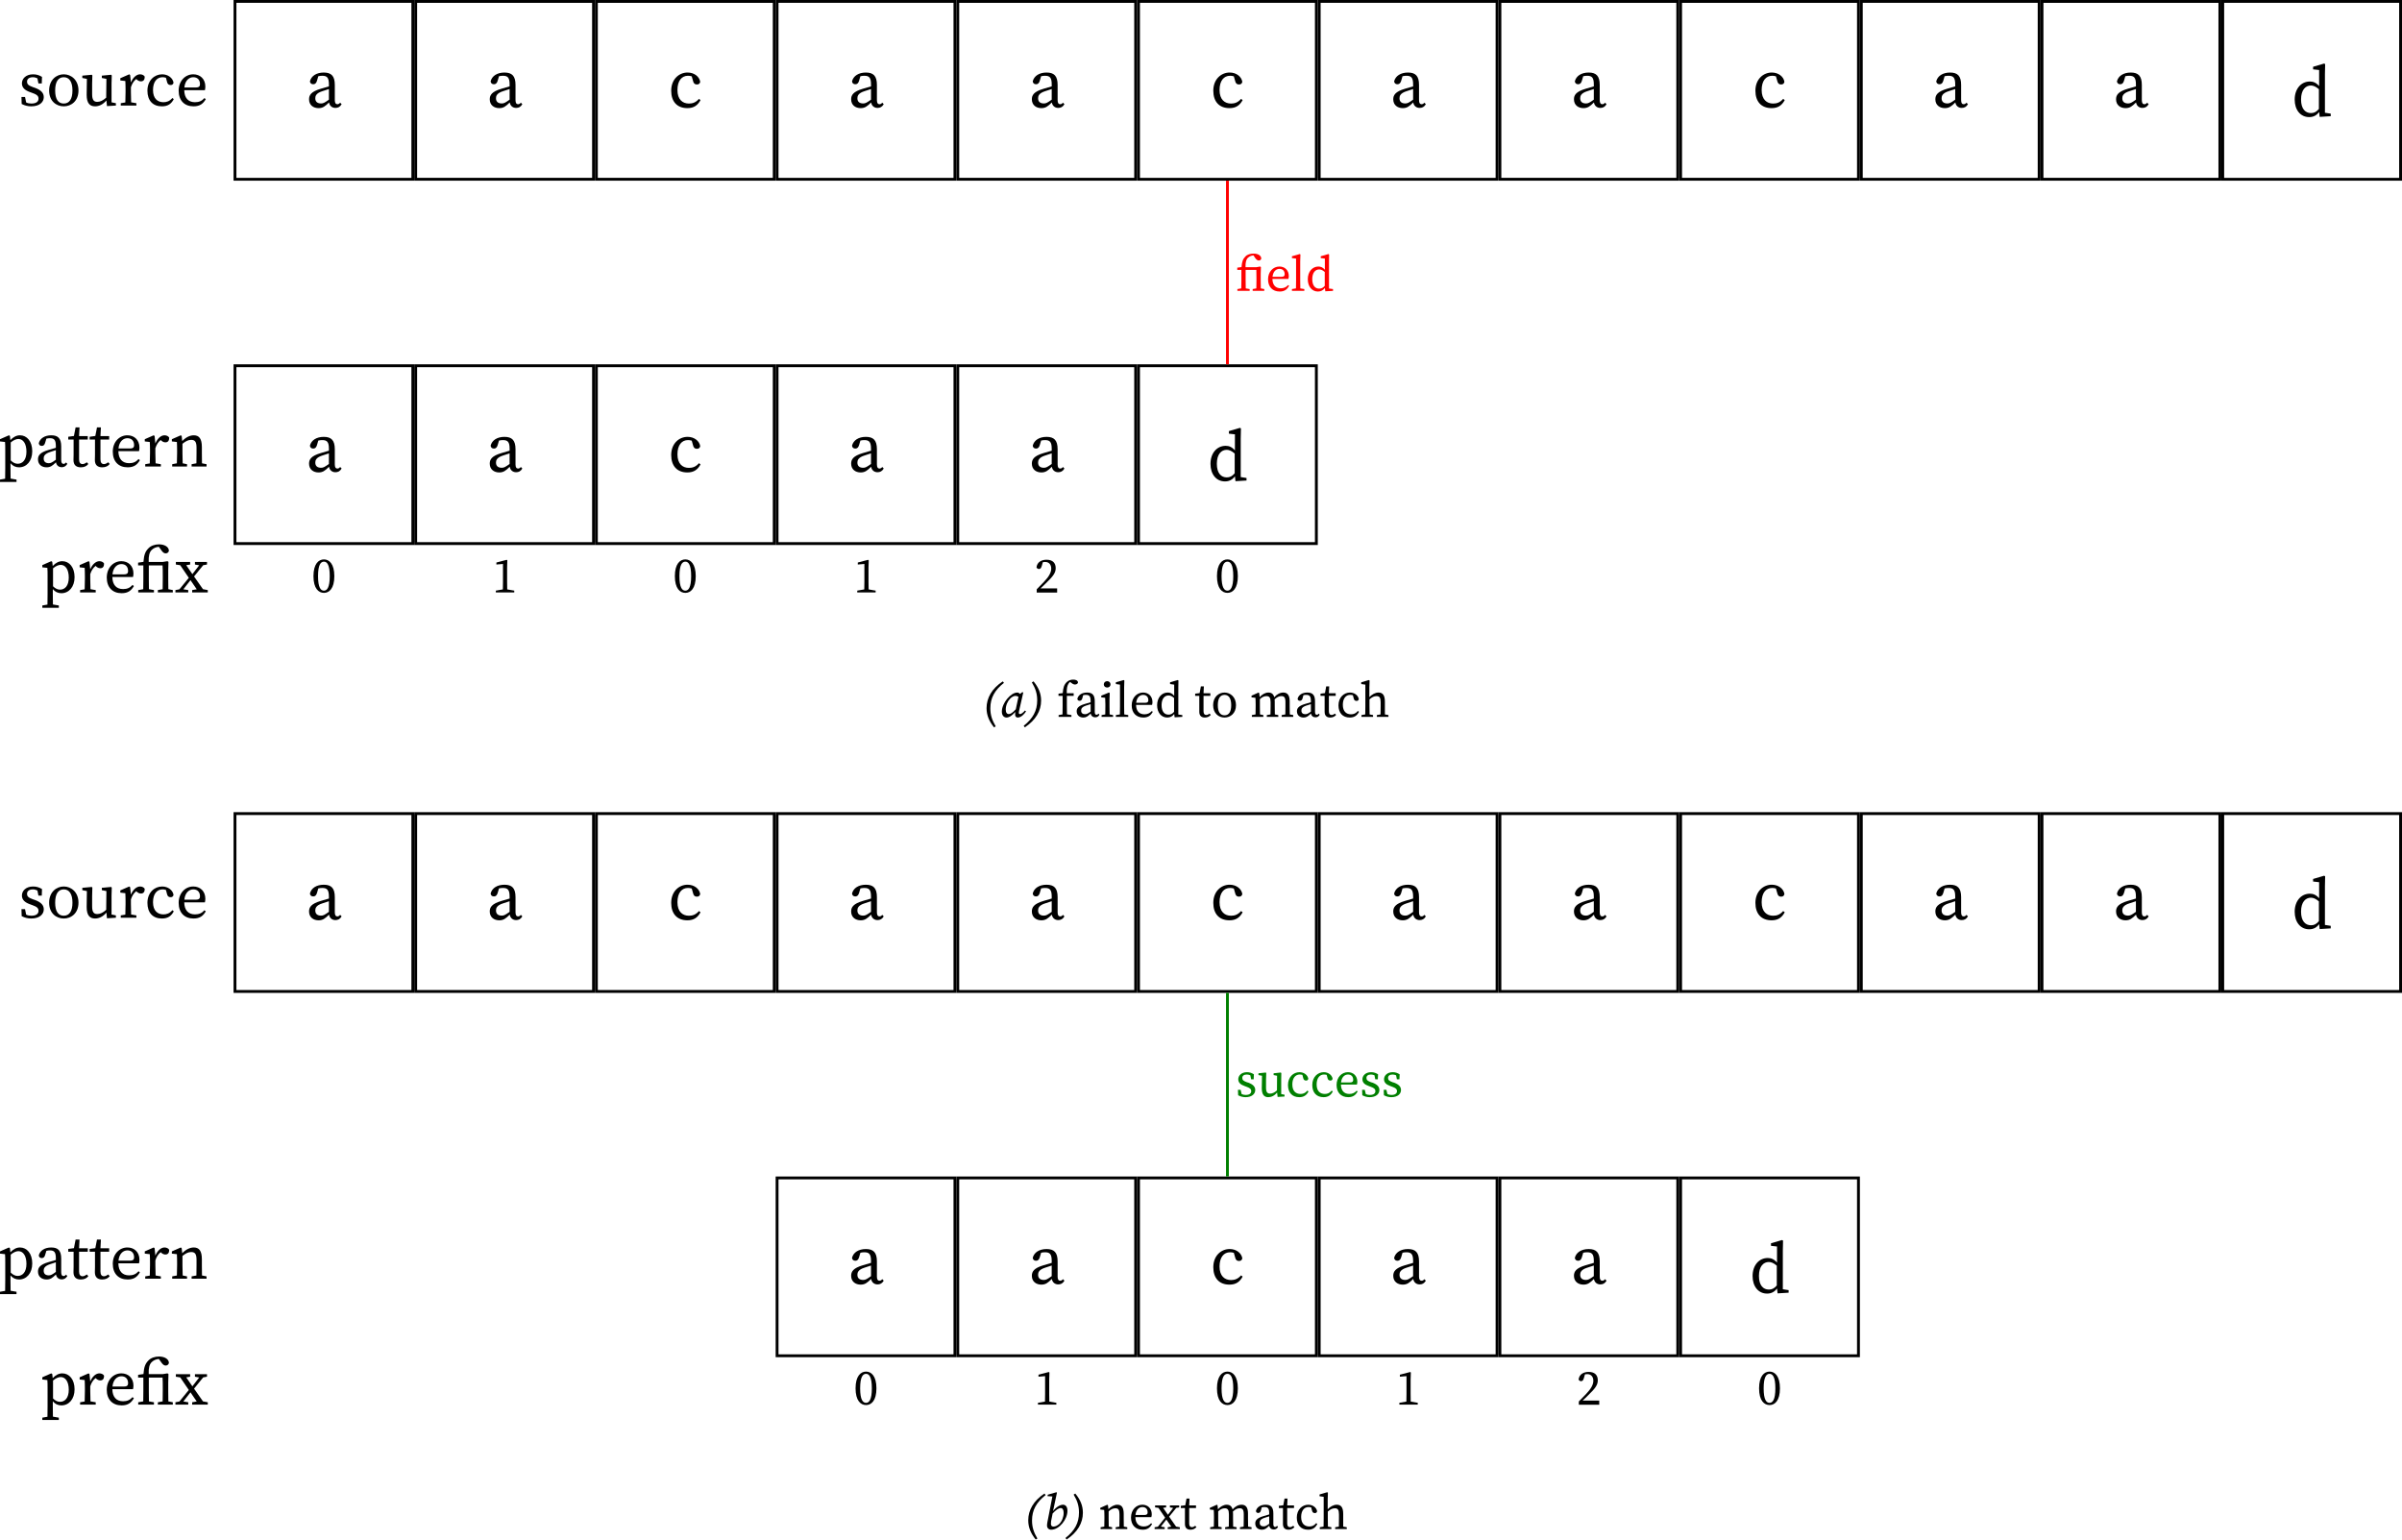 <?xml version="1.0" encoding="UTF-8" standalone="no"?>
<svg
   width="336.372pt"
   height="215.616pt"
   viewBox="0 0 336.372 215.616"
   version="1.1"
   id="svg160"
   sodipodi:docname="algo-kmp-pattern-match.pdf"
   xmlns:inkscape="http://www.inkscape.org/namespaces/inkscape"
   xmlns:sodipodi="http://sodipodi.sourceforge.net/DTD/sodipodi-0.dtd"
   xmlns:xlink="http://www.w3.org/1999/xlink"
   xmlns="http://www.w3.org/2000/svg"
   xmlns:svg="http://www.w3.org/2000/svg">
  <sodipodi:namedview
     id="namedview160"
     pagecolor="#ffffff"
     bordercolor="#000000"
     borderopacity="0.25"
     inkscape:showpageshadow="2"
     inkscape:pageopacity="0.0"
     inkscape:pagecheckerboard="0"
     inkscape:deskcolor="#d1d1d1"
     inkscape:document-units="pt" />
  <defs
     id="defs38">
    <g
       id="g38">
      <g
         id="glyph-0-0">
        <path
           d="m 1.797,0.109 c 1.156,0 1.75,-0.594 1.75,-1.281 0,-0.562 -0.344,-0.984 -1.234,-1.312 l -0.281,-0.094 c -0.609,-0.234 -0.828,-0.375 -0.828,-0.781 0,-0.359 0.281,-0.609 0.828,-0.609 0.219,0 0.422,0.062 0.625,0.156 l 0.141,0.719 h 0.469 l 0.031,-0.922 C 2.922,-4.25 2.531,-4.375 2.047,-4.375 c -1,0 -1.562,0.609 -1.562,1.266 0,0.609 0.438,0.969 1.078,1.203 L 1.984,-1.75 c 0.562,0.203 0.828,0.391 0.828,0.781 0,0.406 -0.312,0.688 -1,0.688 -0.266,0 -0.516,-0.047 -0.734,-0.156 l -0.156,-0.766 h -0.5 l 0.031,0.984 C 0.891,0 1.297,0.109 1.797,0.109 Z m 0,0"
           id="path1" />
      </g>
      <g
         id="glyph-0-1">
        <path
           d="m 2.453,0.109 c 1.047,0 2.062,-0.734 2.062,-2.219 0,-1.484 -1.031,-2.266 -2.062,-2.266 -1.031,0 -2.047,0.781 -2.047,2.266 0,1.484 1,2.219 2.047,2.219 z m 0,-0.391 c -0.781,0 -1.203,-0.625 -1.203,-1.828 0,-1.203 0.422,-1.859 1.203,-1.859 0.781,0 1.219,0.656 1.219,1.859 0,1.203 -0.438,1.828 -1.219,1.828 z m 0,0"
           id="path2" />
      </g>
      <g
         id="glyph-0-2">
        <path
           d="m 2,0.109 c 0.547,0 1.109,-0.25 1.594,-0.828 L 3.672,0.078 4.922,0 V -0.328 L 4.312,-0.453 V -3.062 L 4.344,-4.219 4.25,-4.312 2.953,-4.188 v 0.328 l 0.641,0.125 -0.031,2.625 c -0.422,0.391 -0.844,0.594 -1.25,0.594 -0.484,0 -0.719,-0.281 -0.719,-1.062 V -3.062 L 1.625,-4.219 1.547,-4.312 0.219,-4.188 v 0.328 l 0.641,0.125 L 0.828,-1.5 c 0,1.188 0.453,1.609 1.172,1.609 z m 0,0"
           id="path3" />
      </g>
      <g
         id="glyph-0-3">
        <path
           d="m 0.375,0 h 2.188 v -0.328 l -0.734,-0.125 C 1.812,-0.906 1.797,-1.484 1.797,-1.891 V -2.562 c 0.156,-0.5 0.391,-0.875 0.75,-1.156 l 0.109,0.109 c 0.172,0.141 0.344,0.219 0.547,0.219 0.359,0 0.531,-0.234 0.531,-0.656 C 3.625,-4.25 3.359,-4.375 3.078,-4.375 c -0.484,0 -0.984,0.422 -1.281,1.141 L 1.688,-4.281 1.562,-4.375 l -1.25,0.547 v 0.312 L 1.016,-3.438 c 0.016,0.359 0.031,0.625 0.031,1.125 v 0.422 c 0,0.406 -0.016,1 -0.031,1.453 L 0.375,-0.328 Z m 0,0"
           id="path4" />
      </g>
      <g
         id="glyph-0-4">
        <path
           d="m 2.438,0.109 c 0.844,0 1.312,-0.359 1.656,-1 L 3.906,-1.062 C 3.5,-0.594 3.094,-0.469 2.641,-0.469 c -0.797,0 -1.453,-0.5 -1.453,-1.703 0,-1.172 0.562,-1.797 1.328,-1.797 0.141,0 0.312,0.016 0.484,0.078 l 0.156,0.594 c 0.062,0.25 0.188,0.422 0.5,0.422 0.219,0 0.359,-0.109 0.406,-0.328 C 3.953,-3.875 3.281,-4.375 2.469,-4.375 c -1.078,0 -2.062,0.844 -2.062,2.297 0,1.375 0.75,2.188 2.031,2.188 z m 0,0"
           id="path5" />
      </g>
      <g
         id="glyph-0-5">
        <path
           d="m 2.453,-3.969 c 0.578,0 0.938,0.359 0.938,0.969 0,0.266 -0.094,0.469 -0.578,0.469 H 1.203 c 0.109,-1.031 0.703,-1.438 1.25,-1.438 z m 0.031,4.078 c 0.922,0 1.359,-0.391 1.719,-1 l -0.188,-0.156 C 3.656,-0.641 3.25,-0.469 2.688,-0.469 c -0.922,0 -1.484,-0.578 -1.5,-1.688 h 2.891 c 0.031,-0.109 0.062,-0.297 0.062,-0.5 0,-1.078 -0.734,-1.719 -1.688,-1.719 -1.109,0 -2.047,0.906 -2.047,2.297 0,1.375 0.812,2.188 2.078,2.188 z m 0,0"
           id="path6" />
      </g>
      <g
         id="glyph-0-6">
        <path
           d="M 0.312,2.156 H 2.625 V 1.828 L 1.797,1.688 C 1.797,1.203 1.781,0.719 1.781,0.234 V -0.469 c 0.375,0.438 0.781,0.578 1.203,0.578 1.047,0 1.844,-0.875 1.844,-2.25 0,-1.391 -0.75,-2.234 -1.719,-2.234 -0.469,0 -0.922,0.219 -1.344,0.672 L 1.703,-4.281 1.562,-4.375 l -1.25,0.547 v 0.312 L 1.016,-3.438 c 0.031,0.359 0.031,0.625 0.031,1.125 V 0.25 c 0,0.469 0,0.969 -0.016,1.453 l -0.719,0.125 z m 2.578,-6.016 c 0.656,0 1.125,0.641 1.125,1.781 0,1.156 -0.547,1.688 -1.219,1.688 -0.328,0 -0.656,-0.141 -0.984,-0.469 V -3.375 C 2.266,-3.75 2.625,-3.859 2.891,-3.859 Z m 0,0"
           id="path7" />
      </g>
      <g
         id="glyph-0-7">
        <path
           d="m 3.734,0.094 c 0.312,0 0.562,-0.125 0.781,-0.469 l -0.188,-0.203 C 4.234,-0.453 4.141,-0.375 3.984,-0.375 3.781,-0.375 3.656,-0.516 3.656,-0.906 V -2.812 c 0,-1.141 -0.453,-1.562 -1.391,-1.562 -0.906,0 -1.578,0.422 -1.75,1.109 0.031,0.234 0.172,0.375 0.422,0.375 0.25,0 0.391,-0.156 0.469,-0.438 L 1.578,-3.906 c 0.188,-0.047 0.344,-0.062 0.484,-0.062 0.594,0 0.844,0.219 0.844,1.094 v 0.25 C 2.562,-2.531 2.234,-2.438 1.891,-2.328 0.641,-1.969 0.406,-1.516 0.406,-1 c 0,0.734 0.547,1.109 1.203,1.109 0.531,0 0.828,-0.219 1.312,-0.703 0.078,0.422 0.375,0.688 0.812,0.688 z M 1.203,-1.125 c 0,-0.281 0.078,-0.641 0.891,-0.906 0.266,-0.078 0.531,-0.172 0.812,-0.266 v 1.344 C 2.375,-0.562 2.188,-0.469 1.922,-0.469 1.5,-0.469 1.203,-0.656 1.203,-1.125 Z m 0,0"
           id="path8" />
      </g>
      <g
         id="glyph-0-8">
        <path
           d="m 1.844,0.109 c 0.453,0 0.812,-0.156 1.047,-0.469 L 2.688,-0.594 c -0.234,0.156 -0.406,0.25 -0.609,0.25 C 1.781,-0.344 1.594,-0.547 1.594,-1 V -3.781 H 2.812 V -4.266 H 1.594 l 0.062,-1.219 H 1.109 L 0.875,-4.281 0.078,-4.172 v 0.391 h 0.75 v 2.109 c 0,0.359 -0.016,0.547 -0.016,0.766 0,0.703 0.391,1.016 1.031,1.016 z m 0,0"
           id="path9" />
      </g>
      <g
         id="glyph-0-9">
        <path
           d="M 0.359,0 H 2.438 v -0.328 l -0.609,-0.125 c -0.016,-0.438 -0.031,-1.031 -0.031,-1.438 V -3.188 c 0.469,-0.375 0.812,-0.547 1.219,-0.547 0.531,0 0.75,0.266 0.75,1.094 v 0.75 c 0,0.422 0,1 -0.016,1.438 l -0.672,0.125 V 0 h 2.094 v -0.328 l -0.641,-0.125 c 0,-0.438 -0.016,-1.016 -0.016,-1.438 V -2.719 c 0,-1.172 -0.375,-1.656 -1.141,-1.656 -0.562,0 -1.172,0.328 -1.609,0.812 L 1.688,-4.281 1.562,-4.375 l -1.25,0.547 v 0.312 L 1.016,-3.438 c 0.016,0.359 0.031,0.625 0.031,1.125 v 0.422 c 0,0.406 -0.016,1 -0.031,1.438 l -0.656,0.125 z m 0,0"
           id="path10" />
      </g>
      <g
         id="glyph-0-10">
        <path
           d="M 0.328,0 H 2.531 v -0.328 l -0.703,-0.125 c 0,-0.469 -0.016,-0.953 -0.016,-1.438 V -3.781 h 1.922 c 0.031,0.453 0.031,0.812 0.031,1.438 v 0.453 c 0,0.406 0,1 -0.016,1.438 l -0.672,0.125 V 0 h 2.094 v -0.328 l -0.625,-0.125 C 4.531,-0.891 4.531,-1.484 4.531,-1.891 V -3.062 L 4.562,-4.281 4.422,-4.375 l -0.688,0.109 h -1.938 c -0.031,-0.844 0.094,-1.359 0.406,-1.672 0.25,-0.25 0.594,-0.422 1.016,-0.453 l 0.391,0.547 c 0.172,0.234 0.344,0.375 0.562,0.375 0.25,0 0.406,-0.156 0.453,-0.359 0,-0.547 -0.609,-0.906 -1.391,-0.906 -0.547,0 -1.125,0.188 -1.453,0.531 C 1.328,-5.75 1.141,-5.312 1.062,-4.281 l -0.75,0.109 v 0.391 h 0.734 v 1.891 c 0,0.484 0,0.969 -0.016,1.438 l -0.703,0.125 z m 0,0"
           id="path11" />
      </g>
      <g
         id="glyph-0-11">
        <path
           d="M 2.828,-3.906 3.422,-3.797 3,-3.25 2.469,-2.562 1.609,-3.812 2.156,-3.906 v -0.359 h -2 V -3.906 L 0.766,-3.812 1.969,-2.047 0.656,-0.438 0.094,-0.328 V 0 H 1.891 V -0.328 L 1.203,-0.438 1.688,-1.062 2.203,-1.719 3.078,-0.438 2.438,-0.328 V 0 H 4.625 v -0.328 l -0.672,-0.125 -1.25,-1.781 1.281,-1.578 0.531,-0.094 v -0.359 h -1.688 z m 0,0"
           id="path12" />
      </g>
      <g
         id="glyph-1-0">
        <path
           d="m 4.141,0.094 c 0.359,0 0.641,-0.125 0.875,-0.516 L 4.812,-0.641 c -0.109,0.125 -0.219,0.219 -0.391,0.219 C 4.203,-0.422 4.062,-0.578 4.062,-1 v -2.125 c 0,-1.266 -0.5,-1.734 -1.547,-1.734 -1.016,0 -1.75,0.469 -1.938,1.234 0.031,0.25 0.188,0.406 0.469,0.406 0.266,0 0.422,-0.172 0.516,-0.484 L 1.75,-4.344 c 0.219,-0.047 0.391,-0.062 0.547,-0.062 0.656,0 0.938,0.234 0.938,1.203 v 0.281 c -0.391,0.109 -0.75,0.219 -1.125,0.328 -1.391,0.406 -1.656,0.906 -1.656,1.484 0,0.812 0.609,1.234 1.328,1.234 0.594,0 0.922,-0.25 1.469,-0.797 0.078,0.469 0.422,0.766 0.891,0.766 z M 1.328,-1.25 c 0,-0.312 0.094,-0.719 1,-1 0.297,-0.109 0.594,-0.203 0.906,-0.297 V -1.062 C 2.625,-0.625 2.438,-0.531 2.141,-0.531 c -0.469,0 -0.812,-0.203 -0.812,-0.719 z m 0,0"
           id="path13" />
      </g>
      <g
         id="glyph-1-1">
        <path
           d="M 2.719,0.125 C 3.641,0.125 4.172,-0.281 4.562,-1 L 4.344,-1.172 c -0.453,0.516 -0.906,0.656 -1.406,0.656 -0.891,0 -1.609,-0.562 -1.609,-1.891 0,-1.312 0.609,-2 1.469,-2 0.156,0 0.344,0.016 0.531,0.078 l 0.188,0.656 c 0.062,0.281 0.203,0.484 0.547,0.484 0.25,0 0.406,-0.125 0.453,-0.375 -0.125,-0.75 -0.859,-1.297 -1.766,-1.297 -1.203,0 -2.297,0.938 -2.297,2.547 0,1.531 0.828,2.438 2.266,2.438 z m 0,0"
           id="path14" />
      </g>
      <g
         id="glyph-1-2">
        <path
           d="m 1.344,-2.344 c 0,-1.359 0.641,-1.953 1.375,-1.953 0.328,0 0.672,0.125 1.125,0.516 v 2.766 C 3.484,-0.594 3.172,-0.438 2.734,-0.438 1.938,-0.438 1.344,-1.031 1.344,-2.344 Z M 3.953,0.094 5.5,0 v -0.359 l -0.812,-0.125 V -5.875 L 4.719,-7.297 4.578,-7.375 3.031,-6.922 V -6.562 L 3.875,-6.469 v 2.25 C 3.453,-4.703 3.047,-4.859 2.578,-4.859 c -1.219,0 -2.125,1.016 -2.125,2.531 0,1.453 0.812,2.453 2.031,2.453 0.609,0 1.047,-0.25 1.391,-0.719 z m 0,0"
           id="path15" />
      </g>
      <g
         id="glyph-2-0">
        <path
           d="m 1.75,0.094 c 0.734,0 1.453,-0.609 1.453,-2.344 0,-1.719 -0.719,-2.344 -1.453,-2.344 -0.75,0 -1.469,0.625 -1.469,2.344 0,1.734 0.719,2.344 1.469,2.344 z m 0,-0.312 c -0.438,0 -0.828,-0.406 -0.828,-2.031 0,-1.625 0.391,-2.031 0.828,-2.031 0.422,0 0.812,0.406 0.812,2.031 0,1.609 -0.391,2.031 -0.812,2.031 z m 0,0"
           id="path16" />
      </g>
      <g
         id="glyph-2-1">
        <path
           d="M 0.516,0 H 3.094 V -0.25 L 2.109,-0.422 C 2.109,-0.766 2.094,-1.125 2.094,-1.469 V -3.5 l 0.031,-1 -0.094,-0.062 -1.438,0.375 v 0.281 L 1.516,-3.984 V -1.469 C 1.516,-1.125 1.5,-0.766 1.5,-0.422 L 0.516,-0.25 Z m 0,0"
           id="path17" />
      </g>
      <g
         id="glyph-2-2">
        <path
           d="M 0.344,0 H 3.203 V -0.578 H 0.875 c 0.281,-0.266 0.562,-0.516 0.75,-0.719 1.078,-1.031 1.375,-1.5 1.375,-2.125 0,-0.688 -0.391,-1.172 -1.281,-1.172 -0.703,0 -1.328,0.328 -1.406,1.078 0.078,0.141 0.203,0.219 0.344,0.219 0.203,0 0.312,-0.125 0.406,-0.469 L 1.203,-4.25 c 0.125,-0.031 0.25,-0.031 0.344,-0.031 0.5,0 0.828,0.359 0.828,0.922 0,0.547 -0.312,1.125 -1.016,1.859 -0.297,0.312 -0.656,0.688 -1.016,1.047 z m 0,0"
           id="path18" />
      </g>
      <g
         id="glyph-2-3">
        <path
           d="M 0.25,0 H 1.969 V -0.25 L 1.422,-0.344 c 0,-0.375 -0.016,-0.75 -0.016,-1.125 V -2.938 h 1.5 c 0.016,0.359 0.016,0.625 0.016,1.125 v 0.344 c 0,0.312 0,0.766 -0.016,1.125 L 2.391,-0.25 V 0 h 1.625 V -0.25 L 3.531,-0.344 c 0,-0.359 -0.016,-0.812 -0.016,-1.125 v -0.922 l 0.031,-0.938 L 3.438,-3.406 2.906,-3.312 H 1.391 C 1.375,-3.969 1.469,-4.375 1.703,-4.609 1.906,-4.812 2.172,-4.938 2.5,-4.969 l 0.297,0.438 C 2.938,-4.359 3.078,-4.25 3.25,-4.25 c 0.188,0 0.312,-0.125 0.344,-0.266 0,-0.438 -0.469,-0.703 -1.078,-0.703 -0.438,0 -0.875,0.125 -1.125,0.391 -0.359,0.359 -0.5,0.703 -0.562,1.5 L 0.234,-3.25 v 0.312 H 0.812 v 1.469 c 0,0.375 0,0.75 -0.016,1.125 L 0.25,-0.25 Z m 0,0"
           id="path19" />
      </g>
      <g
         id="glyph-2-4">
        <path
           d="m 1.906,-3.078 c 0.453,0 0.734,0.266 0.734,0.75 0,0.203 -0.078,0.359 -0.453,0.359 h -1.25 c 0.094,-0.812 0.547,-1.109 0.969,-1.109 z M 1.938,0.094 c 0.703,0 1.047,-0.312 1.328,-0.797 L 3.125,-0.812 C 2.844,-0.5 2.516,-0.359 2.094,-0.359 1.375,-0.359 0.938,-0.812 0.922,-1.672 H 3.156 c 0.031,-0.094 0.062,-0.234 0.062,-0.391 0,-0.844 -0.578,-1.344 -1.312,-1.344 -0.875,0 -1.594,0.719 -1.594,1.797 0,1.062 0.641,1.703 1.625,1.703 z m 0,0"
           id="path20" />
      </g>
      <g
         id="glyph-2-5">
        <path
           d="M 0.172,0 H 1.906 v -0.25 l -0.562,-0.094 c 0,-0.375 -0.016,-0.75 -0.016,-1.125 v -2.641 l 0.031,-0.984 -0.094,-0.062 -1.094,0.312 v 0.25 L 0.75,-4.516 v 3.047 c 0,0.375 -0.016,0.75 -0.016,1.125 L 0.172,-0.25 Z m 0,0"
           id="path21" />
      </g>
      <g
         id="glyph-2-6">
        <path
           d="M 0.938,-1.641 C 0.938,-2.578 1.391,-3 1.906,-3 2.125,-3 2.375,-2.922 2.688,-2.641 v 1.938 C 2.438,-0.422 2.219,-0.312 1.906,-0.312 1.359,-0.312 0.938,-0.719 0.938,-1.641 Z M 2.766,0.062 3.844,0 v -0.25 l -0.562,-0.078 v -3.781 L 3.297,-5.094 3.203,-5.156 2.125,-4.844 v 0.25 l 0.578,0.078 v 1.562 C 2.422,-3.297 2.125,-3.406 1.797,-3.406 c -0.844,0 -1.484,0.719 -1.484,1.781 0,1.016 0.578,1.719 1.422,1.719 0.438,0 0.734,-0.188 0.969,-0.5 z m 0,0"
           id="path22" />
      </g>
      <g
         id="glyph-2-7">
        <path
           d="m 0.25,0 h 1.797 v -0.25 l -0.625,-0.109 C 1.422,-0.719 1.406,-1.094 1.406,-1.469 V -2.938 h 0.953 v -0.375 H 1.391 C 1.375,-4.047 1.469,-4.391 1.641,-4.656 1.719,-4.766 1.781,-4.844 1.859,-4.891 L 2.047,-4.75 c 0.172,0.141 0.328,0.219 0.5,0.219 0.25,0 0.406,-0.141 0.422,-0.312 -0.062,-0.281 -0.344,-0.375 -0.672,-0.375 -0.312,0 -0.625,0.078 -0.906,0.344 C 1,-4.5 0.891,-4.062 0.828,-3.328 L 0.234,-3.25 v 0.312 H 0.812 v 1.469 c 0,0.375 0,0.75 -0.016,1.125 L 0.25,-0.25 Z m 0,0"
           id="path23" />
      </g>
      <g
         id="glyph-2-8">
        <path
           d="m 2.906,0.062 c 0.234,0 0.438,-0.078 0.594,-0.359 l -0.141,-0.156 c -0.062,0.094 -0.141,0.156 -0.266,0.156 -0.156,0 -0.25,-0.109 -0.25,-0.406 V -2.188 c 0,-0.875 -0.344,-1.219 -1.078,-1.219 -0.719,0 -1.234,0.344 -1.359,0.875 0.016,0.172 0.125,0.281 0.328,0.281 0.188,0 0.297,-0.125 0.359,-0.328 l 0.125,-0.453 C 1.375,-3.078 1.5,-3.078 1.609,-3.078 c 0.453,0 0.656,0.172 0.656,0.844 v 0.188 C 2,-1.969 1.734,-1.891 1.469,-1.812 0.5,-1.531 0.312,-1.172 0.312,-0.781 c 0,0.578 0.422,0.875 0.938,0.875 0.406,0 0.641,-0.188 1.016,-0.562 C 2.328,-0.141 2.562,0.062 2.906,0.062 Z M 0.938,-0.875 c 0,-0.219 0.047,-0.5 0.688,-0.703 0.203,-0.062 0.422,-0.141 0.641,-0.203 v 1.047 C 1.844,-0.438 1.703,-0.375 1.484,-0.375 c -0.312,0 -0.547,-0.141 -0.547,-0.5 z m 0,0"
           id="path24" />
      </g>
      <g
         id="glyph-2-9">
        <path
           d="M 0.25,0 H 1.859 V -0.25 L 1.375,-0.344 c 0,-0.359 -0.016,-0.812 -0.016,-1.125 v -0.922 l 0.031,-0.938 -0.109,-0.078 -1.078,0.438 v 0.234 L 0.75,-2.672 c 0.016,0.281 0.031,0.5 0.031,0.875 v 0.328 c 0,0.312 -0.016,0.766 -0.016,1.125 L 0.25,-0.25 Z M 1.031,-4.109 C 1.297,-4.109 1.5,-4.281 1.5,-4.547 1.5,-4.812 1.297,-5 1.031,-5 0.766,-5 0.562,-4.812 0.562,-4.547 c 0,0.266 0.203,0.438 0.469,0.438 z m 0,0"
           id="path25" />
      </g>
      <g
         id="glyph-2-10">
        <path
           d="m 1.422,0.094 c 0.359,0 0.641,-0.141 0.828,-0.375 L 2.078,-0.453 c -0.172,0.125 -0.312,0.188 -0.469,0.188 -0.234,0 -0.375,-0.156 -0.375,-0.516 V -2.938 H 2.188 v -0.375 H 1.234 L 1.281,-4.266 H 0.859 L 0.688,-3.328 0.062,-3.25 v 0.312 h 0.578 v 1.641 c 0,0.266 0,0.422 0,0.594 0,0.547 0.297,0.797 0.781,0.797 z m 0,0"
           id="path26" />
      </g>
      <g
         id="glyph-2-11">
        <path
           d="m 1.906,0.094 c 0.812,0 1.609,-0.578 1.609,-1.734 0,-1.156 -0.812,-1.766 -1.609,-1.766 -0.812,0 -1.594,0.609 -1.594,1.766 0,1.156 0.781,1.734 1.594,1.734 z m 0,-0.312 c -0.609,0 -0.938,-0.484 -0.938,-1.422 0,-0.938 0.328,-1.438 0.938,-1.438 0.609,0 0.938,0.5 0.938,1.438 0,0.938 -0.328,1.422 -0.938,1.422 z m 0,0"
           id="path27" />
      </g>
      <g
         id="glyph-2-12">
        <path
           d="M 0.281,0 H 1.891 V -0.25 L 1.422,-0.344 C 1.406,-0.703 1.406,-1.156 1.406,-1.469 V -2.484 C 1.734,-2.781 2,-2.906 2.328,-2.906 c 0.406,0 0.578,0.219 0.578,0.844 v 0.594 c 0,0.328 -0.016,0.781 -0.016,1.125 L 2.375,-0.25 V 0 H 3.984 V -0.25 L 3.5,-0.344 C 3.484,-0.703 3.484,-1.141 3.484,-1.469 v -0.641 c 0,-0.125 0,-0.25 -0.016,-0.344 0.359,-0.328 0.641,-0.453 0.938,-0.453 0.406,0 0.578,0.188 0.578,0.844 v 0.594 c 0,0.328 0,0.781 -0.016,1.125 L 4.453,-0.25 V 0 h 1.625 V -0.25 L 5.594,-0.344 C 5.578,-0.703 5.578,-1.141 5.578,-1.469 V -2.188 c 0,-0.859 -0.328,-1.219 -0.891,-1.219 -0.453,0 -0.906,0.234 -1.266,0.656 -0.125,-0.453 -0.391,-0.656 -0.828,-0.656 -0.438,0 -0.891,0.266 -1.219,0.641 l -0.062,-0.562 -0.094,-0.078 -0.984,0.438 v 0.234 l 0.547,0.062 c 0.016,0.281 0.031,0.484 0.031,0.875 v 0.328 c 0,0.312 -0.016,0.766 -0.016,1.125 L 0.281,-0.25 Z m 0,0"
           id="path28" />
      </g>
      <g
         id="glyph-2-13">
        <path
           d="m 1.891,0.094 c 0.656,0 1.016,-0.281 1.297,-0.797 l -0.156,-0.125 c -0.312,0.375 -0.625,0.469 -0.969,0.469 -0.641,0 -1.141,-0.391 -1.141,-1.328 0,-0.906 0.438,-1.391 1.031,-1.391 0.109,0 0.234,0.016 0.375,0.047 l 0.125,0.469 C 2.5,-2.375 2.594,-2.234 2.844,-2.234 3.016,-2.234 3.125,-2.312 3.156,-2.5 3.062,-3.016 2.547,-3.406 1.922,-3.406 c -0.844,0 -1.609,0.672 -1.609,1.797 0,1.062 0.594,1.703 1.578,1.703 z m 0,0"
           id="path29" />
      </g>
      <g
         id="glyph-2-14">
        <path
           d="m 0.203,0 h 1.625 V -0.25 L 1.344,-0.344 c 0,-0.359 -0.016,-0.812 -0.016,-1.125 V -2.453 C 1.688,-2.766 1.969,-2.906 2.312,-2.906 c 0.406,0 0.578,0.203 0.578,0.844 v 0.594 c 0,0.328 -0.016,0.781 -0.016,1.125 L 2.359,-0.25 V 0 h 1.625 v -0.25 l -0.5,-0.094 c 0,-0.359 0,-0.797 0,-1.125 v -0.641 c 0,-0.922 -0.297,-1.297 -0.906,-1.297 -0.438,0 -0.922,0.266 -1.266,0.641 v -1.344 l 0.031,-0.984 -0.109,-0.062 -1.062,0.312 v 0.25 L 0.75,-4.516 v 3.047 c 0,0.312 -0.016,0.766 -0.016,1.125 L 0.203,-0.25 Z m 0,0"
           id="path30" />
      </g>
      <g
         id="glyph-2-15">
        <path
           d="m 1.391,0.094 c 0.906,0 1.359,-0.469 1.359,-1 0,-0.438 -0.266,-0.766 -0.953,-1.031 L 1.578,-2 C 1.094,-2.188 0.938,-2.297 0.938,-2.609 c 0,-0.281 0.219,-0.469 0.641,-0.469 0.172,0 0.328,0.047 0.484,0.109 l 0.109,0.562 H 2.531 L 2.562,-3.109 C 2.266,-3.297 1.969,-3.406 1.594,-3.406 c -0.781,0 -1.219,0.484 -1.219,0.984 0,0.484 0.328,0.75 0.844,0.938 l 0.328,0.125 c 0.438,0.156 0.641,0.312 0.641,0.609 0,0.312 -0.25,0.531 -0.781,0.531 -0.203,0 -0.391,-0.047 -0.562,-0.125 L 0.703,-0.938 h -0.375 l 0.031,0.766 C 0.703,0 1,0.094 1.391,0.094 Z m 0,0"
           id="path31" />
      </g>
      <g
         id="glyph-2-16">
        <path
           d="m 1.547,0.094 c 0.438,0 0.875,-0.203 1.234,-0.656 L 2.859,0.062 3.828,0 V -0.25 L 3.359,-0.344 V -2.391 L 3.375,-3.281 3.297,-3.359 l -1,0.109 V -3 l 0.484,0.094 -0.016,2.047 c -0.312,0.297 -0.656,0.453 -0.969,0.453 -0.375,0 -0.562,-0.219 -0.562,-0.812 V -2.391 L 1.266,-3.281 1.203,-3.359 0.172,-3.25 V -3 l 0.5,0.094 -0.031,1.75 c 0,0.906 0.344,1.25 0.906,1.25 z m 0,0"
           id="path32" />
      </g>
      <g
         id="glyph-2-17">
        <path
           d="M 0.281,0 H 1.891 V -0.25 L 1.422,-0.344 C 1.406,-0.703 1.406,-1.156 1.406,-1.469 V -2.484 C 1.75,-2.781 2.031,-2.906 2.344,-2.906 c 0.422,0 0.578,0.203 0.578,0.844 v 0.594 c 0,0.328 0,0.781 -0.016,1.125 L 2.391,-0.25 V 0 h 1.625 V -0.25 L 3.531,-0.344 C 3.516,-0.703 3.516,-1.141 3.516,-1.469 v -0.641 c 0,-0.922 -0.297,-1.297 -0.891,-1.297 -0.438,0 -0.906,0.266 -1.25,0.625 L 1.312,-3.328 1.219,-3.406 0.234,-2.969 v 0.234 l 0.547,0.062 c 0.016,0.281 0.031,0.484 0.031,0.875 v 0.328 c 0,0.312 -0.016,0.766 -0.016,1.125 L 0.281,-0.25 Z m 0,0"
           id="path33" />
      </g>
      <g
         id="glyph-2-18">
        <path
           d="M 2.203,-3.031 2.656,-2.953 2.328,-2.516 1.922,-2 1.25,-2.969 1.672,-3.031 V -3.312 H 0.125 v 0.281 l 0.469,0.062 0.938,1.375 L 0.516,-0.328 0.062,-0.25 V 0 h 1.406 v -0.25 l -0.531,-0.094 0.375,-0.484 0.391,-0.5 0.688,0.984 -0.5,0.094 V 0 H 3.594 V -0.25 L 3.062,-0.344 2.094,-1.734 l 1,-1.234 L 3.5,-3.031 V -3.312 H 2.203 Z m 0,0"
           id="path34" />
      </g>
      <g
         id="glyph-3-0">
        <path
           d="M 1.5,1.469 1.734,1.328 c -0.516,-0.875 -0.75,-1.594 -0.75,-2.531 0,-1.469 0.625,-2.547 1.906,-3.562 L 2.719,-4.969 c -1.516,1 -2.266,2.312 -2.266,3.75 0,1 0.375,1.859 1.047,2.688 z m 0,0"
           id="path35" />
      </g>
      <g
         id="glyph-3-1">
        <path
           d="M 0.734,-1.016 C 0.734,-1.625 1,-2.188 1.328,-2.531 1.578,-2.797 1.875,-2.938 2.094,-2.938 c 0.156,0 0.297,0.047 0.422,0.125 l -0.375,1.75 c -0.453,0.5 -0.75,0.672 -0.984,0.672 -0.25,0 -0.422,-0.203 -0.422,-0.625 z M 2.406,0.094 c 0.469,0 0.906,-0.453 1.172,-0.859 l -0.156,-0.125 c -0.25,0.297 -0.516,0.5 -0.688,0.5 -0.094,0 -0.172,-0.062 -0.172,-0.156 0,-0.078 0.016,-0.219 0.062,-0.391 l 0.562,-2.469 -0.125,-0.062 -0.328,0.25 C 2.625,-3.328 2.5,-3.406 2.344,-3.406 c -0.906,0 -2.156,1.469 -2.156,2.672 0,0.578 0.328,0.828 0.656,0.828 0.375,0 0.828,-0.312 1.219,-0.781 -0.016,0.125 -0.016,0.234 -0.016,0.375 0,0.281 0.172,0.406 0.359,0.406 z m 0,0"
           id="path36" />
      </g>
      <g
         id="glyph-3-2">
        <path
           d="M 0.984,-4.969 0.75,-4.828 C 1.266,-3.969 1.5,-3.25 1.5,-2.312 1.5,-0.844 0.891,0.234 -0.391,1.25 l 0.156,0.219 c 1.531,-1.016 2.281,-2.312 2.281,-3.75 0,-1.016 -0.375,-1.859 -1.062,-2.688 z m 0,0"
           id="path37" />
      </g>
      <g
         id="glyph-3-3">
        <path
           d="m 1.016,-0.719 c 0,-0.266 0.016,-0.438 0.141,-0.969 L 1.25,-2.172 C 1.688,-2.656 2.078,-2.938 2.391,-2.938 c 0.25,0 0.406,0.234 0.406,0.672 0,0.578 -0.234,1.172 -0.609,1.547 -0.266,0.234 -0.547,0.375 -0.828,0.375 -0.219,0 -0.344,-0.141 -0.344,-0.375 z m 0.031,0.812 c 1.141,0 2.281,-1.453 2.281,-2.641 0,-0.625 -0.297,-0.859 -0.625,-0.859 -0.422,0 -0.969,0.344 -1.391,0.891 L 1.859,-5.094 1.781,-5.156 0.578,-4.812 0.531,-4.609 1.219,-4.562 0.641,-1.578 c -0.094,0.469 -0.172,0.797 -0.172,1.094 0,0.359 0.266,0.578 0.578,0.578 z m 0,0"
           id="path38" />
      </g>
    </g>
  </defs>
  <g
     fill="#000000"
     fill-opacity="1"
     id="g39"
     transform="translate(-5.682,3.0997735e-5)">
    <use
       xlink:href="#glyph-0-0"
       x="8.266"
       y="14.783"
       id="use38" />
    <use
       xlink:href="#glyph-0-1"
       x="12.157"
       y="14.783"
       id="use39" />
  </g>
  <g
     fill="#000000"
     fill-opacity="1"
     id="g41"
     transform="translate(-5.682,3.0997735e-5)">
    <use
       xlink:href="#glyph-0-2"
       x="16.99"
       y="14.783"
       id="use40" />
    <use
       xlink:href="#glyph-0-3"
       x="22.218"
       y="14.783"
       id="use41" />
  </g>
  <g
     fill="#000000"
     fill-opacity="1"
     id="g43"
     transform="translate(-5.682,3.0997735e-5)">
    <use
       xlink:href="#glyph-0-4"
       x="25.921"
       y="14.783"
       id="use42" />
    <use
       xlink:href="#glyph-0-5"
       x="30.296"
       y="14.783"
       id="use43" />
  </g>
  <g
     fill="#000000"
     fill-opacity="1"
     id="g46"
     transform="translate(-5.682,3.0997735e-5)">
    <use
       xlink:href="#glyph-0-6"
       x="5.37"
       y="65.34"
       id="use44" />
    <use
       xlink:href="#glyph-0-7"
       x="10.597"
       y="65.34"
       id="use45" />
    <use
       xlink:href="#glyph-0-8"
       x="15.161"
       y="65.34"
       id="use46" />
  </g>
  <g
     fill="#000000"
     fill-opacity="1"
     id="g50"
     transform="translate(-5.682,3.0997735e-5)">
    <use
       xlink:href="#glyph-0-8"
       x="18.156"
       y="65.34"
       id="use47" />
    <use
       xlink:href="#glyph-0-5"
       x="21.07"
       y="65.34"
       id="use48" />
    <use
       xlink:href="#glyph-0-3"
       x="25.643"
       y="65.34"
       id="use49" />
    <use
       xlink:href="#glyph-0-9"
       x="29.436"
       y="65.34"
       id="use50" />
  </g>
  <g
     fill="#000000"
     fill-opacity="1"
     id="g52"
     transform="translate(-5.682,3.0997735e-5)">
    <use
       xlink:href="#glyph-0-6"
       x="11.297"
       y="82.971"
       id="use51" />
    <use
       xlink:href="#glyph-0-3"
       x="16.524"
       y="82.971"
       id="use52" />
  </g>
  <g
     fill="#000000"
     fill-opacity="1"
     id="g53"
     transform="translate(-5.682,3.0997735e-5)">
    <use
       xlink:href="#glyph-0-5"
       x="20.228"
       y="82.971"
       id="use53" />
  </g>
  <g
     fill="#000000"
     fill-opacity="1"
     id="g55"
     transform="translate(-5.682,3.0997735e-5)">
    <use
       xlink:href="#glyph-0-10"
       x="24.711"
       y="82.971"
       id="use54" />
    <use
       xlink:href="#glyph-0-11"
       x="30.153"
       y="82.971"
       id="use55" />
  </g>
  <path
     fill="none"
     stroke-width="0.399"
     stroke-linecap="butt"
     stroke-linejoin="miter"
     stroke="#000000"
     stroke-opacity="1"
     stroke-miterlimit="10"
     d="m 32.907,25.105 h 24.906 V 0.199 h -24.906 z m 0,0"
     id="path55" />
  <g
     fill="#000000"
     fill-opacity="1"
     id="g56"
     transform="translate(-5.682,3.0997735e-5)">
    <use
       xlink:href="#glyph-1-0"
       x="48.506"
       y="15.019"
       id="use56" />
  </g>
  <path
     fill="none"
     stroke-width="0.399"
     stroke-linecap="butt"
     stroke-linejoin="miter"
     stroke="#000000"
     stroke-opacity="1"
     stroke-miterlimit="10"
     d="m 58.212,25.105 h 24.906 V 0.199 h -24.906 z m 0,0"
     id="path56" />
  <g
     fill="#000000"
     fill-opacity="1"
     id="g57"
     transform="translate(-5.682,3.0997735e-5)">
    <use
       xlink:href="#glyph-1-0"
       x="73.811"
       y="15.019"
       id="use57" />
  </g>
  <path
     fill="none"
     stroke-width="0.399"
     stroke-linecap="butt"
     stroke-linejoin="miter"
     stroke="#000000"
     stroke-opacity="1"
     stroke-miterlimit="10"
     d="M 83.517,25.105 H 108.423 V 0.199 H 83.517 Z m 0,0"
     id="path57" />
  <g
     fill="#000000"
     fill-opacity="1"
     id="g58"
     transform="translate(-5.682,3.0997735e-5)">
    <use
       xlink:href="#glyph-1-1"
       x="99.221"
       y="15.019"
       id="use58" />
  </g>
  <path
     fill="none"
     stroke-width="0.399"
     stroke-linecap="butt"
     stroke-linejoin="miter"
     stroke="#000000"
     stroke-opacity="1"
     stroke-miterlimit="10"
     d="m 108.821,25.105 h 24.906 V 0.199 h -24.906 z m 0,0"
     id="path58" />
  <g
     fill="#000000"
     fill-opacity="1"
     id="g59"
     transform="translate(-5.682,3.0997735e-5)">
    <use
       xlink:href="#glyph-1-0"
       x="124.421"
       y="15.019"
       id="use59" />
  </g>
  <path
     fill="none"
     stroke-width="0.399"
     stroke-linecap="butt"
     stroke-linejoin="miter"
     stroke="#000000"
     stroke-opacity="1"
     stroke-miterlimit="10"
     d="m 134.126,25.105 h 24.91 V 0.199 h -24.91 z m 0,0"
     id="path59" />
  <g
     fill="#000000"
     fill-opacity="1"
     id="g60"
     transform="translate(-5.682,3.0997735e-5)">
    <use
       xlink:href="#glyph-1-0"
       x="149.727"
       y="15.019"
       id="use60" />
  </g>
  <path
     fill="none"
     stroke-width="0.399"
     stroke-linecap="butt"
     stroke-linejoin="miter"
     stroke="#000000"
     stroke-opacity="1"
     stroke-miterlimit="10"
     d="m 159.435,25.105 h 24.906 V 0.199 h -24.906 z m 0,0"
     id="path60" />
  <g
     fill="#000000"
     fill-opacity="1"
     id="g61"
     transform="translate(-5.682,3.0997735e-5)">
    <use
       xlink:href="#glyph-1-1"
       x="175.136"
       y="15.019"
       id="use61" />
  </g>
  <path
     fill="none"
     stroke-width="0.399"
     stroke-linecap="butt"
     stroke-linejoin="miter"
     stroke="#000000"
     stroke-opacity="1"
     stroke-miterlimit="10"
     d="m 184.739,25.105 h 24.906 V 0.199 h -24.906 z m 0,0"
     id="path61" />
  <g
     fill="#000000"
     fill-opacity="1"
     id="g62"
     transform="translate(-5.682,3.0997735e-5)">
    <use
       xlink:href="#glyph-1-0"
       x="200.337"
       y="15.019"
       id="use62" />
  </g>
  <path
     fill="none"
     stroke-width="0.399"
     stroke-linecap="butt"
     stroke-linejoin="miter"
     stroke="#000000"
     stroke-opacity="1"
     stroke-miterlimit="10"
     d="m 210.044,25.105 h 24.906 V 0.199 h -24.906 z m 0,0"
     id="path62" />
  <g
     fill="#000000"
     fill-opacity="1"
     id="g63"
     transform="translate(-5.682,3.0997735e-5)">
    <use
       xlink:href="#glyph-1-0"
       x="225.642"
       y="15.019"
       id="use63" />
  </g>
  <path
     fill="none"
     stroke-width="0.399"
     stroke-linecap="butt"
     stroke-linejoin="miter"
     stroke="#000000"
     stroke-opacity="1"
     stroke-miterlimit="10"
     d="M 235.349,25.105 H 260.255 V 0.199 h -24.906 z m 0,0"
     id="path63" />
  <g
     fill="#000000"
     fill-opacity="1"
     id="g64"
     transform="translate(-5.682,3.0997735e-5)">
    <use
       xlink:href="#glyph-1-1"
       x="251.052"
       y="15.019"
       id="use64" />
  </g>
  <path
     fill="none"
     stroke-width="0.399"
     stroke-linecap="butt"
     stroke-linejoin="miter"
     stroke="#000000"
     stroke-opacity="1"
     stroke-miterlimit="10"
     d="m 260.653,25.105 h 24.906 V 0.199 h -24.906 z m 0,0"
     id="path64" />
  <g
     fill="#000000"
     fill-opacity="1"
     id="g65"
     transform="translate(-5.682,3.0997735e-5)">
    <use
       xlink:href="#glyph-1-0"
       x="276.252"
       y="15.019"
       id="use65" />
  </g>
  <path
     fill="none"
     stroke-width="0.399"
     stroke-linecap="butt"
     stroke-linejoin="miter"
     stroke="#000000"
     stroke-opacity="1"
     stroke-miterlimit="10"
     d="m 285.958,25.105 h 24.91 V 0.199 h -24.91 z m 0,0"
     id="path65" />
  <g
     fill="#000000"
     fill-opacity="1"
     id="g66"
     transform="translate(-5.682,3.0997735e-5)">
    <use
       xlink:href="#glyph-1-0"
       x="301.557"
       y="15.019"
       id="use66" />
  </g>
  <path
     fill="none"
     stroke-width="0.399"
     stroke-linecap="butt"
     stroke-linejoin="miter"
     stroke="#000000"
     stroke-opacity="1"
     stroke-miterlimit="10"
     d="m 311.267,25.105 h 24.906 V 0.199 h -24.906 z m 0,0"
     id="path66" />
  <g
     fill="#000000"
     fill-opacity="1"
     id="g67"
     transform="translate(-5.682,3.0997735e-5)">
    <use
       xlink:href="#glyph-1-2"
       x="326.573"
       y="16.274"
       id="use67" />
  </g>
  <path
     fill="none"
     stroke-width="0.399"
     stroke-linecap="butt"
     stroke-linejoin="miter"
     stroke="#000000"
     stroke-opacity="1"
     stroke-miterlimit="10"
     d="m 32.907,76.129 h 24.906 v -24.906 h -24.906 z m 0,0"
     id="path67" />
  <g
     fill="#000000"
     fill-opacity="1"
     id="g68"
     transform="translate(-5.682,3.0997735e-5)">
    <use
       xlink:href="#glyph-1-0"
       x="48.506"
       y="66.043"
       id="use68" />
  </g>
  <path
     fill="none"
     stroke-width="0.399"
     stroke-linecap="butt"
     stroke-linejoin="miter"
     stroke="#000000"
     stroke-opacity="1"
     stroke-miterlimit="10"
     d="m 58.212,76.129 h 24.906 v -24.906 h -24.906 z m 0,0"
     id="path68" />
  <g
     fill="#000000"
     fill-opacity="1"
     id="g69"
     transform="translate(-5.682,3.0997735e-5)">
    <use
       xlink:href="#glyph-1-0"
       x="73.811"
       y="66.043"
       id="use69" />
  </g>
  <path
     fill="none"
     stroke-width="0.399"
     stroke-linecap="butt"
     stroke-linejoin="miter"
     stroke="#000000"
     stroke-opacity="1"
     stroke-miterlimit="10"
     d="M 83.517,76.129 H 108.423 V 51.223 H 83.517 Z m 0,0"
     id="path69" />
  <g
     fill="#000000"
     fill-opacity="1"
     id="g70"
     transform="translate(-5.682,3.0997735e-5)">
    <use
       xlink:href="#glyph-1-1"
       x="99.221"
       y="66.043"
       id="use70" />
  </g>
  <path
     fill="none"
     stroke-width="0.399"
     stroke-linecap="butt"
     stroke-linejoin="miter"
     stroke="#000000"
     stroke-opacity="1"
     stroke-miterlimit="10"
     d="m 108.821,76.129 h 24.906 v -24.906 h -24.906 z m 0,0"
     id="path70" />
  <g
     fill="#000000"
     fill-opacity="1"
     id="g71"
     transform="translate(-5.682,3.0997735e-5)">
    <use
       xlink:href="#glyph-1-0"
       x="124.421"
       y="66.043"
       id="use71" />
  </g>
  <path
     fill="none"
     stroke-width="0.399"
     stroke-linecap="butt"
     stroke-linejoin="miter"
     stroke="#000000"
     stroke-opacity="1"
     stroke-miterlimit="10"
     d="m 134.126,76.129 h 24.91 v -24.906 h -24.91 z m 0,0"
     id="path71" />
  <g
     fill="#000000"
     fill-opacity="1"
     id="g72"
     transform="translate(-5.682,3.0997735e-5)">
    <use
       xlink:href="#glyph-1-0"
       x="149.727"
       y="66.043"
       id="use72" />
  </g>
  <path
     fill="none"
     stroke-width="0.399"
     stroke-linecap="butt"
     stroke-linejoin="miter"
     stroke="#000000"
     stroke-opacity="1"
     stroke-miterlimit="10"
     d="m 159.435,76.129 h 24.906 v -24.906 h -24.906 z m 0,0"
     id="path72" />
  <g
     fill="#000000"
     fill-opacity="1"
     id="g73"
     transform="translate(-5.682,3.0997735e-5)">
    <use
       xlink:href="#glyph-1-2"
       x="174.743"
       y="67.298"
       id="use73" />
  </g>
  <g
     fill="#000000"
     fill-opacity="1"
     id="g74"
     transform="translate(-5.682,3.0997735e-5)">
    <use
       xlink:href="#glyph-2-0"
       x="49.298"
       y="82.941"
       id="use74" />
  </g>
  <g
     fill="#000000"
     fill-opacity="1"
     id="g75"
     transform="translate(-5.682,3.0997735e-5)">
    <use
       xlink:href="#glyph-2-1"
       x="74.603"
       y="82.969"
       id="use75" />
  </g>
  <g
     fill="#000000"
     fill-opacity="1"
     id="g76"
     transform="translate(-5.682,3.0997735e-5)">
    <use
       xlink:href="#glyph-2-0"
       x="99.908"
       y="82.941"
       id="use76" />
  </g>
  <g
     fill="#000000"
     fill-opacity="1"
     id="g77"
     transform="translate(-5.682,3.0997735e-5)">
    <use
       xlink:href="#glyph-2-1"
       x="125.213"
       y="82.969"
       id="use77" />
  </g>
  <g
     fill="#000000"
     fill-opacity="1"
     id="g78"
     transform="translate(-5.682,3.0997735e-5)">
    <use
       xlink:href="#glyph-2-2"
       x="150.519"
       y="82.986"
       id="use78" />
  </g>
  <g
     fill="#000000"
     fill-opacity="1"
     id="g79"
     transform="translate(-5.682,3.0997735e-5)">
    <use
       xlink:href="#glyph-2-0"
       x="175.824"
       y="82.941"
       id="use79" />
  </g>
  <path
     fill="none"
     stroke-width="0.399"
     stroke-linecap="butt"
     stroke-linejoin="miter"
     stroke="#ff0000"
     stroke-opacity="1"
     stroke-miterlimit="10"
     d="m 171.888,25.305 v 25.719"
     id="path79" />
  <g
     fill="#ff0000"
     fill-opacity="1"
     id="g81"
     transform="translate(-5.682,3.0997735e-5)">
    <use
       xlink:href="#glyph-2-3"
       x="178.713"
       y="40.735"
       id="use80" />
    <use
       xlink:href="#glyph-2-4"
       x="182.946"
       y="40.735"
       id="use81" />
  </g>
  <g
     fill="#ff0000"
     fill-opacity="1"
     id="g83"
     transform="translate(-5.682,3.0997735e-5)">
    <use
       xlink:href="#glyph-2-5"
       x="186.433"
       y="40.735"
       id="use82" />
    <use
       xlink:href="#glyph-2-6"
       x="188.511"
       y="40.735"
       id="use83" />
  </g>
  <g
     fill="#000000"
     fill-opacity="1"
     id="g84"
     transform="translate(-5.682,3.0997735e-5)">
    <use
       xlink:href="#glyph-3-0"
       x="143.385"
       y="100.399"
       id="use84" />
  </g>
  <g
     fill="#000000"
     fill-opacity="1"
     id="g86"
     transform="translate(-5.682,3.0997735e-5)">
    <use
       xlink:href="#glyph-3-1"
       x="145.791"
       y="100.399"
       id="use85" />
    <use
       xlink:href="#glyph-3-2"
       x="149.431"
       y="100.399"
       id="use86" />
  </g>
  <g
     fill="#000000"
     fill-opacity="1"
     id="g92"
     transform="translate(-5.682,3.0997735e-5)">
    <use
       xlink:href="#glyph-2-7"
       x="153.678"
       y="100.399"
       id="use87" />
    <use
       xlink:href="#glyph-2-8"
       x="156.147"
       y="100.399"
       id="use88" />
    <use
       xlink:href="#glyph-2-9"
       x="159.696"
       y="100.399"
       id="use89" />
    <use
       xlink:href="#glyph-2-5"
       x="161.775"
       y="100.399"
       id="use90" />
    <use
       xlink:href="#glyph-2-4"
       x="163.853"
       y="100.399"
       id="use91" />
    <use
       xlink:href="#glyph-2-6"
       x="167.41"
       y="100.399"
       id="use92" />
  </g>
  <g
     fill="#000000"
     fill-opacity="1"
     id="g94"
     transform="translate(-5.682,3.0997735e-5)">
    <use
       xlink:href="#glyph-2-10"
       x="172.989"
       y="100.399"
       id="use93" />
    <use
       xlink:href="#glyph-2-11"
       x="175.255"
       y="100.399"
       id="use94" />
  </g>
  <g
     fill="#000000"
     fill-opacity="1"
     id="g98"
     transform="translate(-5.682,3.0997735e-5)">
    <use
       xlink:href="#glyph-2-12"
       x="180.709"
       y="100.399"
       id="use95" />
    <use
       xlink:href="#glyph-2-8"
       x="186.992"
       y="100.399"
       id="use96" />
    <use
       xlink:href="#glyph-2-10"
       x="190.542"
       y="100.399"
       id="use97" />
    <use
       xlink:href="#glyph-2-13"
       x="192.808"
       y="100.399"
       id="use98" />
  </g>
  <g
     fill="#000000"
     fill-opacity="1"
     id="g99"
     transform="translate(-5.682,3.0997735e-5)">
    <use
       xlink:href="#glyph-2-14"
       x="196.135"
       y="100.399"
       id="use99" />
  </g>
  <g
     fill="#000000"
     fill-opacity="1"
     id="g101"
     transform="translate(-5.682,3.0997735e-5)">
    <use
       xlink:href="#glyph-0-0"
       x="8.266"
       y="128.531"
       id="use100" />
    <use
       xlink:href="#glyph-0-1"
       x="12.157"
       y="128.531"
       id="use101" />
  </g>
  <g
     fill="#000000"
     fill-opacity="1"
     id="g103"
     transform="translate(-5.682,3.0997735e-5)">
    <use
       xlink:href="#glyph-0-2"
       x="16.99"
       y="128.531"
       id="use102" />
    <use
       xlink:href="#glyph-0-3"
       x="22.218"
       y="128.531"
       id="use103" />
  </g>
  <g
     fill="#000000"
     fill-opacity="1"
     id="g105"
     transform="translate(-5.682,3.0997735e-5)">
    <use
       xlink:href="#glyph-0-4"
       x="25.921"
       y="128.531"
       id="use104" />
    <use
       xlink:href="#glyph-0-5"
       x="30.296"
       y="128.531"
       id="use105" />
  </g>
  <g
     fill="#000000"
     fill-opacity="1"
     id="g108"
     transform="translate(-5.682,3.0997735e-5)">
    <use
       xlink:href="#glyph-0-6"
       x="5.37"
       y="179.088"
       id="use106" />
    <use
       xlink:href="#glyph-0-7"
       x="10.597"
       y="179.088"
       id="use107" />
    <use
       xlink:href="#glyph-0-8"
       x="15.161"
       y="179.088"
       id="use108" />
  </g>
  <g
     fill="#000000"
     fill-opacity="1"
     id="g112"
     transform="translate(-5.682,3.0997735e-5)">
    <use
       xlink:href="#glyph-0-8"
       x="18.156"
       y="179.088"
       id="use109" />
    <use
       xlink:href="#glyph-0-5"
       x="21.07"
       y="179.088"
       id="use110" />
    <use
       xlink:href="#glyph-0-3"
       x="25.643"
       y="179.088"
       id="use111" />
    <use
       xlink:href="#glyph-0-9"
       x="29.436"
       y="179.088"
       id="use112" />
  </g>
  <g
     fill="#000000"
     fill-opacity="1"
     id="g114"
     transform="translate(-5.682,3.0997735e-5)">
    <use
       xlink:href="#glyph-0-6"
       x="11.297"
       y="196.719"
       id="use113" />
    <use
       xlink:href="#glyph-0-3"
       x="16.524"
       y="196.719"
       id="use114" />
  </g>
  <g
     fill="#000000"
     fill-opacity="1"
     id="g115"
     transform="translate(-5.682,3.0997735e-5)">
    <use
       xlink:href="#glyph-0-5"
       x="20.228"
       y="196.719"
       id="use115" />
  </g>
  <g
     fill="#000000"
     fill-opacity="1"
     id="g117"
     transform="translate(-5.682,3.0997735e-5)">
    <use
       xlink:href="#glyph-0-10"
       x="24.711"
       y="196.719"
       id="use116" />
    <use
       xlink:href="#glyph-0-11"
       x="30.153"
       y="196.719"
       id="use117" />
  </g>
  <path
     fill="none"
     stroke-width="0.399"
     stroke-linecap="butt"
     stroke-linejoin="miter"
     stroke="#000000"
     stroke-opacity="1"
     stroke-miterlimit="10"
     d="m 32.907,138.856 h 24.906 v -24.91 h -24.906 z m 0,0"
     id="path117" />
  <g
     fill="#000000"
     fill-opacity="1"
     id="g118"
     transform="translate(-5.682,3.0997735e-5)">
    <use
       xlink:href="#glyph-1-0"
       x="48.506"
       y="128.767"
       id="use118" />
  </g>
  <path
     fill="none"
     stroke-width="0.399"
     stroke-linecap="butt"
     stroke-linejoin="miter"
     stroke="#000000"
     stroke-opacity="1"
     stroke-miterlimit="10"
     d="m 58.212,138.856 h 24.906 v -24.91 h -24.906 z m 0,0"
     id="path118" />
  <g
     fill="#000000"
     fill-opacity="1"
     id="g119"
     transform="translate(-5.682,3.0997735e-5)">
    <use
       xlink:href="#glyph-1-0"
       x="73.811"
       y="128.767"
       id="use119" />
  </g>
  <path
     fill="none"
     stroke-width="0.399"
     stroke-linecap="butt"
     stroke-linejoin="miter"
     stroke="#000000"
     stroke-opacity="1"
     stroke-miterlimit="10"
     d="M 83.517,138.856 H 108.423 V 113.945 H 83.517 Z m 0,0"
     id="path119" />
  <g
     fill="#000000"
     fill-opacity="1"
     id="g120"
     transform="translate(-5.682,3.0997735e-5)">
    <use
       xlink:href="#glyph-1-1"
       x="99.221"
       y="128.767"
       id="use120" />
  </g>
  <path
     fill="none"
     stroke-width="0.399"
     stroke-linecap="butt"
     stroke-linejoin="miter"
     stroke="#000000"
     stroke-opacity="1"
     stroke-miterlimit="10"
     d="m 108.821,138.856 h 24.906 v -24.91 h -24.906 z m 0,0"
     id="path120" />
  <g
     fill="#000000"
     fill-opacity="1"
     id="g121"
     transform="translate(-5.682,3.0997735e-5)">
    <use
       xlink:href="#glyph-1-0"
       x="124.421"
       y="128.767"
       id="use121" />
  </g>
  <path
     fill="none"
     stroke-width="0.399"
     stroke-linecap="butt"
     stroke-linejoin="miter"
     stroke="#000000"
     stroke-opacity="1"
     stroke-miterlimit="10"
     d="m 134.126,138.856 h 24.91 v -24.91 h -24.91 z m 0,0"
     id="path121" />
  <g
     fill="#000000"
     fill-opacity="1"
     id="g122"
     transform="translate(-5.682,3.0997735e-5)">
    <use
       xlink:href="#glyph-1-0"
       x="149.727"
       y="128.767"
       id="use122" />
  </g>
  <path
     fill="none"
     stroke-width="0.399"
     stroke-linecap="butt"
     stroke-linejoin="miter"
     stroke="#000000"
     stroke-opacity="1"
     stroke-miterlimit="10"
     d="m 159.435,138.856 h 24.906 v -24.91 h -24.906 z m 0,0"
     id="path122" />
  <g
     fill="#000000"
     fill-opacity="1"
     id="g123"
     transform="translate(-5.682,3.0997735e-5)">
    <use
       xlink:href="#glyph-1-1"
       x="175.136"
       y="128.767"
       id="use123" />
  </g>
  <path
     fill="none"
     stroke-width="0.399"
     stroke-linecap="butt"
     stroke-linejoin="miter"
     stroke="#000000"
     stroke-opacity="1"
     stroke-miterlimit="10"
     d="m 184.739,138.856 h 24.906 v -24.91 h -24.906 z m 0,0"
     id="path123" />
  <g
     fill="#000000"
     fill-opacity="1"
     id="g124"
     transform="translate(-5.682,3.0997735e-5)">
    <use
       xlink:href="#glyph-1-0"
       x="200.337"
       y="128.767"
       id="use124" />
  </g>
  <path
     fill="none"
     stroke-width="0.399"
     stroke-linecap="butt"
     stroke-linejoin="miter"
     stroke="#000000"
     stroke-opacity="1"
     stroke-miterlimit="10"
     d="m 210.044,138.856 h 24.906 v -24.91 h -24.906 z m 0,0"
     id="path124" />
  <g
     fill="#000000"
     fill-opacity="1"
     id="g125"
     transform="translate(-5.682,3.0997735e-5)">
    <use
       xlink:href="#glyph-1-0"
       x="225.642"
       y="128.767"
       id="use125" />
  </g>
  <path
     fill="none"
     stroke-width="0.399"
     stroke-linecap="butt"
     stroke-linejoin="miter"
     stroke="#000000"
     stroke-opacity="1"
     stroke-miterlimit="10"
     d="M 235.349,138.856 H 260.255 v -24.91 h -24.906 z m 0,0"
     id="path125" />
  <g
     fill="#000000"
     fill-opacity="1"
     id="g126"
     transform="translate(-5.682,3.0997735e-5)">
    <use
       xlink:href="#glyph-1-1"
       x="251.052"
       y="128.767"
       id="use126" />
  </g>
  <path
     fill="none"
     stroke-width="0.399"
     stroke-linecap="butt"
     stroke-linejoin="miter"
     stroke="#000000"
     stroke-opacity="1"
     stroke-miterlimit="10"
     d="m 260.653,138.856 h 24.906 v -24.91 h -24.906 z m 0,0"
     id="path126" />
  <g
     fill="#000000"
     fill-opacity="1"
     id="g127"
     transform="translate(-5.682,3.0997735e-5)">
    <use
       xlink:href="#glyph-1-0"
       x="276.252"
       y="128.767"
       id="use127" />
  </g>
  <path
     fill="none"
     stroke-width="0.399"
     stroke-linecap="butt"
     stroke-linejoin="miter"
     stroke="#000000"
     stroke-opacity="1"
     stroke-miterlimit="10"
     d="m 285.958,138.856 h 24.91 v -24.91 h -24.91 z m 0,0"
     id="path127" />
  <g
     fill="#000000"
     fill-opacity="1"
     id="g128"
     transform="translate(-5.682,3.0997735e-5)">
    <use
       xlink:href="#glyph-1-0"
       x="301.557"
       y="128.767"
       id="use128" />
  </g>
  <path
     fill="none"
     stroke-width="0.399"
     stroke-linecap="butt"
     stroke-linejoin="miter"
     stroke="#000000"
     stroke-opacity="1"
     stroke-miterlimit="10"
     d="m 311.267,138.856 h 24.906 v -24.91 h -24.906 z m 0,0"
     id="path128" />
  <g
     fill="#000000"
     fill-opacity="1"
     id="g129"
     transform="translate(-5.682,3.0997735e-5)">
    <use
       xlink:href="#glyph-1-2"
       x="326.573"
       y="130.023"
       id="use129" />
  </g>
  <path
     fill="none"
     stroke-width="0.399"
     stroke-linecap="butt"
     stroke-linejoin="miter"
     stroke="#000000"
     stroke-opacity="1"
     stroke-miterlimit="10"
     d="m 108.821,189.879 h 24.906 v -24.906 h -24.906 z m 0,0"
     id="path129" />
  <g
     fill="#000000"
     fill-opacity="1"
     id="g130"
     transform="translate(-5.682,3.0997735e-5)">
    <use
       xlink:href="#glyph-1-0"
       x="124.421"
       y="179.791"
       id="use130" />
  </g>
  <path
     fill="none"
     stroke-width="0.399"
     stroke-linecap="butt"
     stroke-linejoin="miter"
     stroke="#000000"
     stroke-opacity="1"
     stroke-miterlimit="10"
     d="m 134.126,189.879 h 24.91 v -24.906 h -24.91 z m 0,0"
     id="path130" />
  <g
     fill="#000000"
     fill-opacity="1"
     id="g131"
     transform="translate(-5.682,3.0997735e-5)">
    <use
       xlink:href="#glyph-1-0"
       x="149.727"
       y="179.791"
       id="use131" />
  </g>
  <path
     fill="none"
     stroke-width="0.399"
     stroke-linecap="butt"
     stroke-linejoin="miter"
     stroke="#000000"
     stroke-opacity="1"
     stroke-miterlimit="10"
     d="m 159.435,189.879 h 24.906 v -24.906 h -24.906 z m 0,0"
     id="path131" />
  <g
     fill="#000000"
     fill-opacity="1"
     id="g132"
     transform="translate(-5.682,3.0997735e-5)">
    <use
       xlink:href="#glyph-1-1"
       x="175.136"
       y="179.791"
       id="use132" />
  </g>
  <path
     fill="none"
     stroke-width="0.399"
     stroke-linecap="butt"
     stroke-linejoin="miter"
     stroke="#000000"
     stroke-opacity="1"
     stroke-miterlimit="10"
     d="m 184.739,189.879 h 24.906 v -24.906 h -24.906 z m 0,0"
     id="path132" />
  <g
     fill="#000000"
     fill-opacity="1"
     id="g133"
     transform="translate(-5.682,3.0997735e-5)">
    <use
       xlink:href="#glyph-1-0"
       x="200.337"
       y="179.791"
       id="use133" />
  </g>
  <path
     fill="none"
     stroke-width="0.399"
     stroke-linecap="butt"
     stroke-linejoin="miter"
     stroke="#000000"
     stroke-opacity="1"
     stroke-miterlimit="10"
     d="m 210.044,189.879 h 24.906 v -24.906 h -24.906 z m 0,0"
     id="path133" />
  <g
     fill="#000000"
     fill-opacity="1"
     id="g134"
     transform="translate(-5.682,3.0997735e-5)">
    <use
       xlink:href="#glyph-1-0"
       x="225.642"
       y="179.791"
       id="use134" />
  </g>
  <path
     fill="none"
     stroke-width="0.399"
     stroke-linecap="butt"
     stroke-linejoin="miter"
     stroke="#000000"
     stroke-opacity="1"
     stroke-miterlimit="10"
     d="M 235.349,189.879 H 260.255 v -24.906 h -24.906 z m 0,0"
     id="path134" />
  <g
     fill="#000000"
     fill-opacity="1"
     id="g135"
     transform="translate(-5.682,3.0997735e-5)">
    <use
       xlink:href="#glyph-1-2"
       x="250.658"
       y="181.046"
       id="use135" />
  </g>
  <g
     fill="#000000"
     fill-opacity="1"
     id="g136"
     transform="translate(-5.682,3.0997735e-5)">
    <use
       xlink:href="#glyph-2-0"
       x="125.213"
       y="196.689"
       id="use136" />
  </g>
  <g
     fill="#000000"
     fill-opacity="1"
     id="g137"
     transform="translate(-5.682,3.0997735e-5)">
    <use
       xlink:href="#glyph-2-1"
       x="150.519"
       y="196.717"
       id="use137" />
  </g>
  <g
     fill="#000000"
     fill-opacity="1"
     id="g138"
     transform="translate(-5.682,3.0997735e-5)">
    <use
       xlink:href="#glyph-2-0"
       x="175.824"
       y="196.689"
       id="use138" />
  </g>
  <g
     fill="#000000"
     fill-opacity="1"
     id="g139"
     transform="translate(-5.682,3.0997735e-5)">
    <use
       xlink:href="#glyph-2-1"
       x="201.129"
       y="196.717"
       id="use139" />
  </g>
  <g
     fill="#000000"
     fill-opacity="1"
     id="g140"
     transform="translate(-5.682,3.0997735e-5)">
    <use
       xlink:href="#glyph-2-2"
       x="226.434"
       y="196.734"
       id="use140" />
  </g>
  <g
     fill="#000000"
     fill-opacity="1"
     id="g141"
     transform="translate(-5.682,3.0997735e-5)">
    <use
       xlink:href="#glyph-2-0"
       x="251.739"
       y="196.689"
       id="use141" />
  </g>
  <path
     fill="none"
     stroke-width="0.399"
     stroke-linecap="butt"
     stroke-linejoin="miter"
     stroke="#007f00"
     stroke-opacity="1"
     stroke-miterlimit="10"
     d="m 171.888,139.055 v 25.719"
     id="path141" />
  <g
     fill="#007f00"
     fill-opacity="1"
     id="g143"
     transform="translate(-5.682,3.0997735e-5)">
    <use
       xlink:href="#glyph-2-15"
       x="178.713"
       y="153.569"
       id="use142" />
    <use
       xlink:href="#glyph-2-16"
       x="181.74"
       y="153.569"
       id="use143" />
  </g>
  <g
     fill="#007f00"
     fill-opacity="1"
     id="g148"
     transform="translate(-5.682,3.0997735e-5)">
    <use
       xlink:href="#glyph-2-13"
       x="185.736"
       y="153.569"
       id="use144" />
    <use
       xlink:href="#glyph-2-13"
       x="189.139"
       y="153.569"
       id="use145" />
    <use
       xlink:href="#glyph-2-4"
       x="192.542"
       y="153.569"
       id="use146" />
    <use
       xlink:href="#glyph-2-15"
       x="196.099"
       y="153.569"
       id="use147" />
    <use
       xlink:href="#glyph-2-15"
       x="199.125"
       y="153.569"
       id="use148" />
  </g>
  <g
     fill="#000000"
     fill-opacity="1"
     id="g151"
     transform="translate(-5.682,3.0997735e-5)">
    <use
       xlink:href="#glyph-3-0"
       x="149.222"
       y="214.147"
       id="use149" />
    <use
       xlink:href="#glyph-3-3"
       x="151.837"
       y="214.147"
       id="use150" />
    <use
       xlink:href="#glyph-3-2"
       x="155.282"
       y="214.147"
       id="use151" />
  </g>
  <g
     fill="#000000"
     fill-opacity="1"
     id="g155"
     transform="translate(-5.682,3.0997735e-5)">
    <use
       xlink:href="#glyph-2-17"
       x="159.529"
       y="214.147"
       id="use152" />
    <use
       xlink:href="#glyph-2-4"
       x="163.755"
       y="214.147"
       id="use153" />
    <use
       xlink:href="#glyph-2-18"
       x="167.312"
       y="214.147"
       id="use154" />
    <use
       xlink:href="#glyph-2-10"
       x="170.98"
       y="214.147"
       id="use155" />
  </g>
  <g
     fill="#000000"
     fill-opacity="1"
     id="g159"
     transform="translate(-5.682,3.0997735e-5)">
    <use
       xlink:href="#glyph-2-12"
       x="174.871"
       y="214.147"
       id="use156" />
    <use
       xlink:href="#glyph-2-8"
       x="181.155"
       y="214.147"
       id="use157" />
    <use
       xlink:href="#glyph-2-10"
       x="184.705"
       y="214.147"
       id="use158" />
    <use
       xlink:href="#glyph-2-13"
       x="186.971"
       y="214.147"
       id="use159" />
  </g>
  <g
     fill="#000000"
     fill-opacity="1"
     id="g160"
     transform="translate(-5.682,3.0997735e-5)">
    <use
       xlink:href="#glyph-2-14"
       x="190.298"
       y="214.147"
       id="use160" />
  </g>
</svg>
